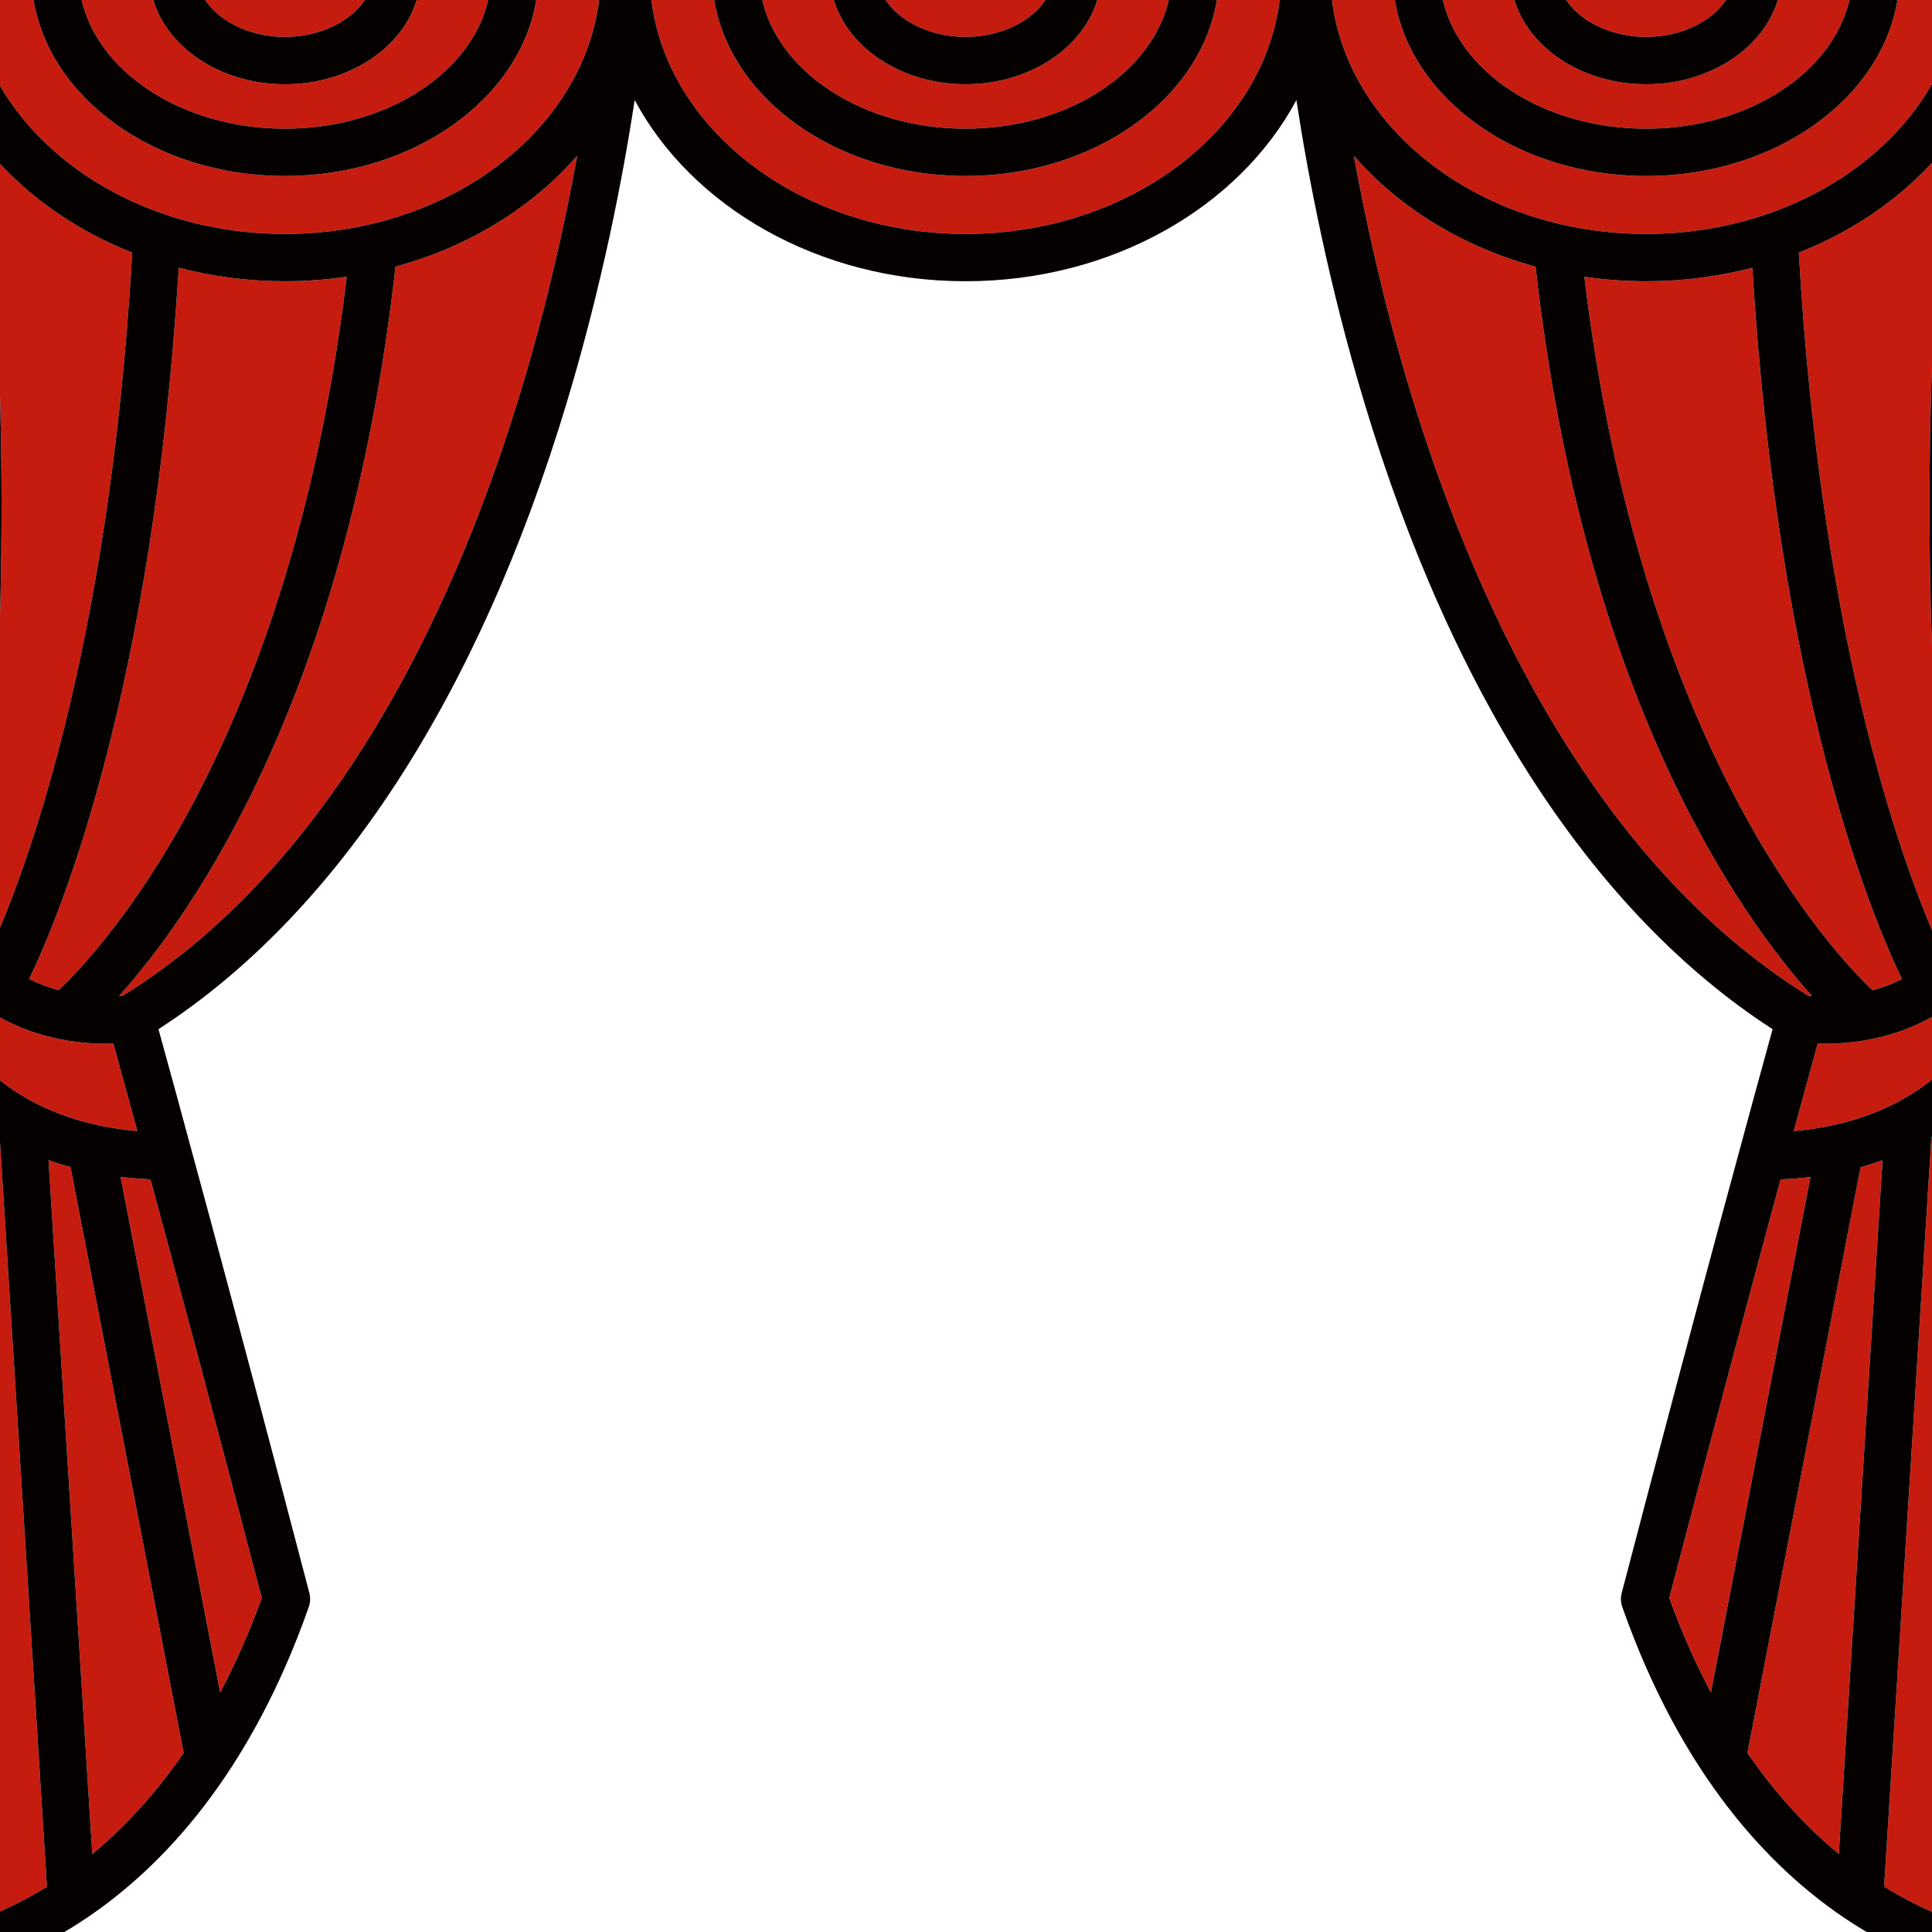 <?xml version="1.0"?>
<svg xmlns="http://www.w3.org/2000/svg" xmlns:xlink="http://www.w3.org/1999/xlink" version="1.1" id="Capa_1" x="0px" y="0px" viewBox="0 0 422.43 422.43" style="enable-background:new 0 0 422.43 422.43;" xml:space="preserve" width="512px" height="512px" class=""><g transform="matrix(1.149 0 0 1.149 -31.571 -48.813)"><g>
	<path style="fill:#C61C0F" d="M50.422,266.434l18.948,98.127c2.828-5.331,5.505-11.301,7.923-17.992   c-8.845-33.812-16.109-60.925-21.184-79.664C54.132,266.819,52.243,266.655,50.422,266.434z" data-original="#A3BFD9" class="" data-old_color="#A3BFD9"/>
	<path style="fill:#C61C0F" d="M81.698,75.974c-24.704,0-45.12-14.911-47.919-34.061H21.85   c2.767,25.241,28.545,45.088,59.849,45.088c31.303,0,57.08-19.847,59.847-45.088h-11.929   C126.816,61.063,106.401,75.974,81.698,75.974z" data-original="#759DBA" class="" data-old_color="#759DBA"/>
	<path style="fill:#C61C0F" d="M56.473,41.913h-13.58c2.887,14.172,19.188,25.061,38.805,25.061   c19.615,0,35.916-10.889,38.803-25.061h-13.573c-2.532,9.479-12.88,16.6-25.231,16.6C69.347,58.513,59.003,51.393,56.473,41.913z" data-original="#A3BFD9" class="" data-old_color="#A3BFD9"/>
	<path style="fill:#C61C0F" d="M102.738,93.221c-9.153,81.678-38.656,123.279-52.609,138.797c0.274-0.02,0.515-0.039,0.721-0.06   c41.731-25.831,64.301-77.031,75.894-115.569c4.865-16.172,8.249-31.488,10.579-44.273   C128.782,81.932,116.728,89.42,102.738,93.221z" data-original="#A3BFD9" class="" data-old_color="#A3BFD9"/>
	<path style="fill:#C61C0F" d="M185.985,41.913H172.41c2.887,14.172,19.189,25.061,38.805,25.061   c19.615,0,35.916-10.889,38.803-25.061h-13.573c-2.532,9.479-12.88,16.6-25.231,16.6C198.864,58.513,188.516,51.393,185.985,41.913   z" data-original="#A3BFD9" class="" data-old_color="#A3BFD9"/>
	<path style="fill:#C61C0F" d="M97.261,41.913H66.166c2.539,4.403,8.612,7.6,15.531,7.6C88.62,49.513,94.718,46.319,97.261,41.913z   " data-original="#759DBA" class="" data-old_color="#759DBA"/>
	<path style="fill:#C61C0F" d="M211.215,75.974c-24.704,0-45.12-14.911-47.919-34.061h-11.929   c2.767,25.241,28.545,45.088,59.849,45.088c31.303,0,57.08-19.847,59.847-45.088h-11.929   C256.332,61.063,235.918,75.974,211.215,75.974z" data-original="#759DBA" class="" data-old_color="#759DBA"/>
	<path style="fill:#C61C0F" d="M36.709,263.25l8.33,132.057c5.523-4.579,11.577-10.819,17.384-19.255L40.896,264.567   C39.438,264.164,38.038,263.727,36.709,263.25z" data-original="#759DBA" class="" data-old_color="#759DBA"/>
	<path style="fill:#C61C0F" d="M21.095,254.428v154.174c3.698-1.133,9.138-3.247,15.319-7.076l-8.998-142.642   C24.981,257.434,22.876,255.915,21.095,254.428z" data-original="#A3BFD9" class="" data-old_color="#A3BFD9"/>
	<path style="fill:#C61C0F" d="M25.622,223.282c6.249-13.715,22.621-56.213,27.022-132.725   c-11.284-4.456-20.916-11.421-27.902-20.046c6.225,70.643,1.449,124.533-1.773,149.476   C23.801,221.204,24.691,222.293,25.622,223.282z" data-original="#A3BFD9" class="" data-old_color="#A3BFD9"/>
	<path style="fill:#C61C0F" d="M61.45,200.347c11.334-19.864,25.864-54.02,32.006-105.204c-3.823,0.559-7.75,0.858-11.758,0.858   c-7.031,0-13.814-0.904-20.209-2.567c-4.898,80.257-22.413,122.795-28.464,135.346c1.886,0.945,3.787,1.631,5.621,2.124   C42.232,227.496,51.473,217.833,61.45,200.347z" data-original="#759DBA" class="" data-old_color="#759DBA"/>
	<path style="fill:#C61C0F" d="M21.095,232.757v8.674c2.293,3.308,11.531,14.473,32.524,16.3   c-2.095-7.693-3.642-13.321-4.561-16.65c-0.419,0.013-0.855,0.021-1.325,0.021c-6.447,0-17.459-1.377-26.455-9.444   C21.213,232.053,21.151,232.426,21.095,232.757z" data-original="#759DBA" class="" data-old_color="#759DBA"/>
	<path style="fill:#C61C0F" d="M399.455,219.966c-3.225-24.948-7.997-78.811-1.773-149.44   c-6.989,8.619-16.619,15.579-27.899,20.032c4.413,76.742,20.767,119.077,27.015,132.733   C397.731,222.297,398.62,221.191,399.455,219.966z" data-original="#A3BFD9" class="" data-old_color="#A3BFD9"/>
	<path style="fill:#C61C0F" d="M386.016,401.497c6.206,3.855,11.633,5.981,15.318,7.112V254.442   c-1.785,1.486-3.883,3.011-6.323,4.462L386.016,401.497z" data-original="#A3BFD9" class="" data-old_color="#A3BFD9"/>
	<path style="fill:#C61C0F" d="M360.003,376.063c5.667,8.228,11.657,14.484,17.386,19.218l8.328-132.018   c-1.334,0.479-2.727,0.929-4.191,1.334L360.003,376.063z" data-original="#759DBA" class="" data-old_color="#759DBA"/>
	<path style="fill:#C61C0F" d="M374.696,241.102c-0.47,0-0.906-0.009-1.325-0.021c-0.919,3.328-2.466,8.955-4.56,16.646   c20.985-1.827,30.226-12.988,32.522-16.297v-8.672c-0.057-0.336-0.12-0.712-0.185-1.113   C392.153,239.711,381.144,241.102,374.696,241.102z" data-original="#759DBA" class="" data-old_color="#759DBA"/>
	<rect x="9" y="12.639" style="fill:#0C0B0A" width="404.43" height="20.274" data-original="#BBA795" class="" data-old_color="#26221E"/>
	<path style="fill:#C61C0F" d="M366.317,266.912c-5.075,18.739-12.338,45.849-21.182,79.658c2.413,6.681,5.086,12.643,7.921,17.996   l18.944-98.11C370.185,266.674,368.288,266.827,366.317,266.912z" data-original="#A3BFD9" class="" data-old_color="#A3BFD9"/>
	<path style="fill:#C61C0F" d="M356.293,41.913h-31.125c2.542,4.405,8.641,7.6,15.562,7.6   C347.652,49.513,353.75,46.319,356.293,41.913z" data-original="#759DBA" class="" data-old_color="#759DBA"/>
	<path style="fill:#C61C0F" d="M226.777,41.913h-31.125c2.542,4.405,8.64,7.6,15.562,7.6   C218.136,49.513,224.235,46.319,226.777,41.913z" data-original="#759DBA" class="" data-old_color="#759DBA"/>
	<path style="fill:#C61C0F" d="M372.307,232.025c-13.95-15.511-43.461-57.112-52.616-138.803   c-13.987-3.8-26.04-11.286-34.581-21.101c2.339,12.841,5.738,28.223,10.627,44.444c11.596,38.476,34.159,89.596,75.846,115.396   C371.793,231.983,372.029,232.004,372.307,232.025z" data-original="#A3BFD9" class="" data-old_color="#A3BFD9"/>
	<path style="fill:#C61C0F" d="M315.5,41.913h-13.574c2.887,14.172,19.188,25.061,38.803,25.061   c19.617,0,35.919-10.889,38.806-25.061H365.96c-2.531,9.479-12.879,16.6-25.23,16.6C328.38,58.513,318.032,51.393,315.5,41.913z" data-original="#A3BFD9" class="" data-old_color="#A3BFD9"/>
	<path style="fill:#C61C0F" d="M280.883,41.913c2.767,25.241,28.544,45.088,59.847,45.088c31.302,0,57.062-19.849,59.83-45.088   h-11.911c-2.799,19.15-23.215,34.061-47.919,34.061c-24.703,0-45.118-14.911-47.917-34.061H280.883z" data-original="#759DBA" class="" data-old_color="#759DBA"/>
	<path style="fill:#C61C0F" d="M340.729,96.001c-4.008,0-7.934-0.3-11.757-0.858c10.718,89.452,46.912,128.262,54.837,135.788   c1.828-0.493,3.723-1.182,5.604-2.13c-6.042-12.521-23.576-55.061-28.477-135.366C354.542,95.097,347.76,96.001,340.729,96.001z" data-original="#759DBA" class="" data-old_color="#759DBA"/>
	<path style="fill:#060101" d="M417.93,3.639H4.5c-2.485,0-4.5,2.015-4.5,4.5v29.274c0,2.485,2.015,4.5,4.5,4.5h8.13   c12.866,102.058-0.535,190.489-0.535,190.489V414.29c0,1.288,0.552,2.515,1.516,3.368c0.828,0.733,1.891,1.132,2.984,1.132   c0.18,0,0.362-0.011,0.543-0.033c1.891-0.229,46.567-6.369,69.105-70.492c0.297-0.847,0.335-1.763,0.108-2.631   c-15.099-57.749-25.674-96.287-28.716-107.302c33.989-21.988,60.824-63.161,77.727-119.351   c6.689-22.237,10.628-42.644,12.893-57.452c10.864,20.308,34.992,34.472,62.96,34.472c27.969,0,52.096-14.166,62.959-34.475   c2.265,14.814,6.202,35.218,12.891,57.455c16.904,56.19,43.738,97.362,77.728,119.351c-3.043,11.015-13.618,49.553-28.716,107.302   c-0.227,0.868-0.189,1.784,0.108,2.631c22.537,64.123,67.215,70.263,69.105,70.492c0.182,0.022,0.363,0.033,0.543,0.033   c1.093,0,2.156-0.398,2.984-1.132c0.964-0.854,1.516-2.08,1.516-3.368V232.403h-0.017c-0.001-0.332-13.394-88.395-0.522-190.489   h8.135c2.485,0,4.5-2.015,4.5-4.5V8.139C422.43,5.654,420.415,3.639,417.93,3.639z M21.095,408.602V254.428   c1.782,1.486,3.886,3.006,6.321,4.455l8.998,142.642C30.232,405.355,24.793,407.469,21.095,408.602z M24.742,70.511   c6.987,8.625,16.619,15.59,27.902,20.046c-4.401,76.512-20.774,119.01-27.022,132.725c-0.931-0.988-1.822-2.078-2.653-3.295   C26.191,195.044,30.967,141.154,24.742,70.511z M61.489,93.434c6.395,1.663,13.178,2.567,20.209,2.567   c4.008,0,7.935-0.3,11.758-0.858c-6.142,51.184-20.672,85.34-32.006,105.204c-9.977,17.486-19.218,27.149-22.804,30.557   c-1.833-0.493-3.734-1.179-5.621-2.124C39.076,216.229,56.591,173.691,61.489,93.434z M47.732,241.102   c0.47,0,0.906-0.009,1.325-0.021c0.919,3.329,2.466,8.957,4.561,16.65c-20.993-1.827-30.231-12.992-32.524-16.3v-8.674   c0.056-0.331,0.118-0.704,0.183-1.1C30.273,239.725,41.285,241.102,47.732,241.102z M45.039,395.306l-8.33-132.057   c1.329,0.477,2.729,0.915,4.187,1.317l21.528,111.484C56.616,384.487,50.562,390.727,45.039,395.306z M77.293,346.569   c-2.418,6.691-5.095,12.661-7.923,17.992l-18.948-98.127c1.821,0.221,3.71,0.385,5.688,0.471   C61.185,285.644,68.448,312.756,77.293,346.569z M126.744,116.389C115.15,154.927,92.58,206.127,50.85,231.958   c-0.206,0.021-0.447,0.04-0.721,0.06c13.953-15.518,43.456-57.119,52.609-138.797c13.99-3.801,26.044-11.289,34.585-21.105   C134.993,84.901,131.609,100.217,126.744,116.389z M81.698,87.001c-31.304,0-57.082-19.847-59.849-45.088h11.929   c2.8,19.15,23.215,34.061,47.919,34.061c24.703,0,45.118-14.911,47.918-34.061h11.929C138.778,67.155,113.001,87.001,81.698,87.001   z M81.697,58.513c12.351,0,22.699-7.12,25.231-16.6h13.573c-2.887,14.172-19.188,25.061-38.803,25.061   c-19.616,0-35.918-10.889-38.805-25.061h13.58C59.003,51.393,69.347,58.513,81.697,58.513z M66.166,41.913h31.094   c-2.542,4.405-8.641,7.6-15.563,7.6C74.779,49.513,68.705,46.317,66.166,41.913z M211.215,87.001   c-31.304,0-57.082-19.847-59.849-45.088h11.929c2.8,19.15,23.215,34.061,47.919,34.061c24.703,0,45.118-14.911,47.917-34.061   h11.929C268.295,67.155,242.518,87.001,211.215,87.001z M211.214,58.513c12.351,0,22.699-7.12,25.231-16.6h13.573   c-2.887,14.172-19.188,25.061-38.803,25.061c-19.616,0-35.918-10.889-38.805-25.061h13.575   C188.516,51.393,198.864,58.513,211.214,58.513z M195.652,41.913h31.125c-2.542,4.405-8.641,7.6-15.563,7.6   C204.292,49.513,198.194,46.319,195.652,41.913z M340.73,58.513c12.351,0,22.699-7.12,25.23-16.6h13.575   c-2.887,14.172-19.189,25.061-38.806,25.061c-19.615,0-35.916-10.889-38.803-25.061H315.5   C318.032,51.393,328.38,58.513,340.73,58.513z M325.168,41.913h31.125c-2.543,4.405-8.641,7.6-15.562,7.6   C333.809,49.513,327.71,46.319,325.168,41.913z M340.729,75.974c24.705,0,45.12-14.911,47.919-34.061h11.911   c-2.768,25.239-28.528,45.088-59.83,45.088c-31.303,0-57.08-19.847-59.847-45.088h11.929   C295.612,61.063,316.026,75.974,340.729,75.974z M369.783,90.558c11.28-4.453,20.91-11.413,27.899-20.032   c-6.225,70.63-1.452,124.492,1.773,149.44c-0.835,1.225-1.724,2.331-2.657,3.325C390.55,209.635,374.196,167.3,369.783,90.558z    M389.414,228.801c-1.881,0.948-3.776,1.637-5.604,2.13c-7.925-7.526-44.119-46.336-54.837-135.788   c3.823,0.559,7.749,0.858,11.757,0.858c7.03,0,13.813-0.904,20.208-2.566C365.838,173.741,383.372,216.28,389.414,228.801z    M295.737,116.566c-4.889-16.222-8.288-31.603-10.627-44.444c8.54,9.814,20.593,17.301,34.581,21.101   c9.154,81.69,38.666,123.292,52.616,138.803c-0.277-0.021-0.513-0.042-0.723-0.064   C329.896,206.162,307.333,155.042,295.737,116.566z M345.135,346.57c8.844-33.81,16.107-60.919,21.182-79.658   c1.971-0.085,3.868-0.237,5.684-0.456l-18.944,98.11C350.222,359.212,347.548,353.25,345.135,346.57z M377.39,395.281   c-5.729-4.733-11.719-10.99-17.386-19.218l21.523-111.467c1.464-0.405,2.857-0.854,4.191-1.334L377.39,395.281z M401.334,408.609   c-3.685-1.131-9.111-3.257-15.318-7.112l8.995-142.593c2.439-1.451,4.538-2.976,6.323-4.462V408.609z M401.334,241.43   c-2.297,3.309-11.537,14.47-32.522,16.297c2.094-7.691,3.641-13.318,4.56-16.646c0.419,0.013,0.855,0.021,1.325,0.021   c6.448,0,17.457-1.391,26.452-9.457c0.066,0.401,0.129,0.777,0.185,1.113V241.43z M413.43,32.913H9V12.639h404.43V32.913z" data-original="#7C5F53" class="active-path" data-old_color="#0A0201"/>
</g></g> </svg>
